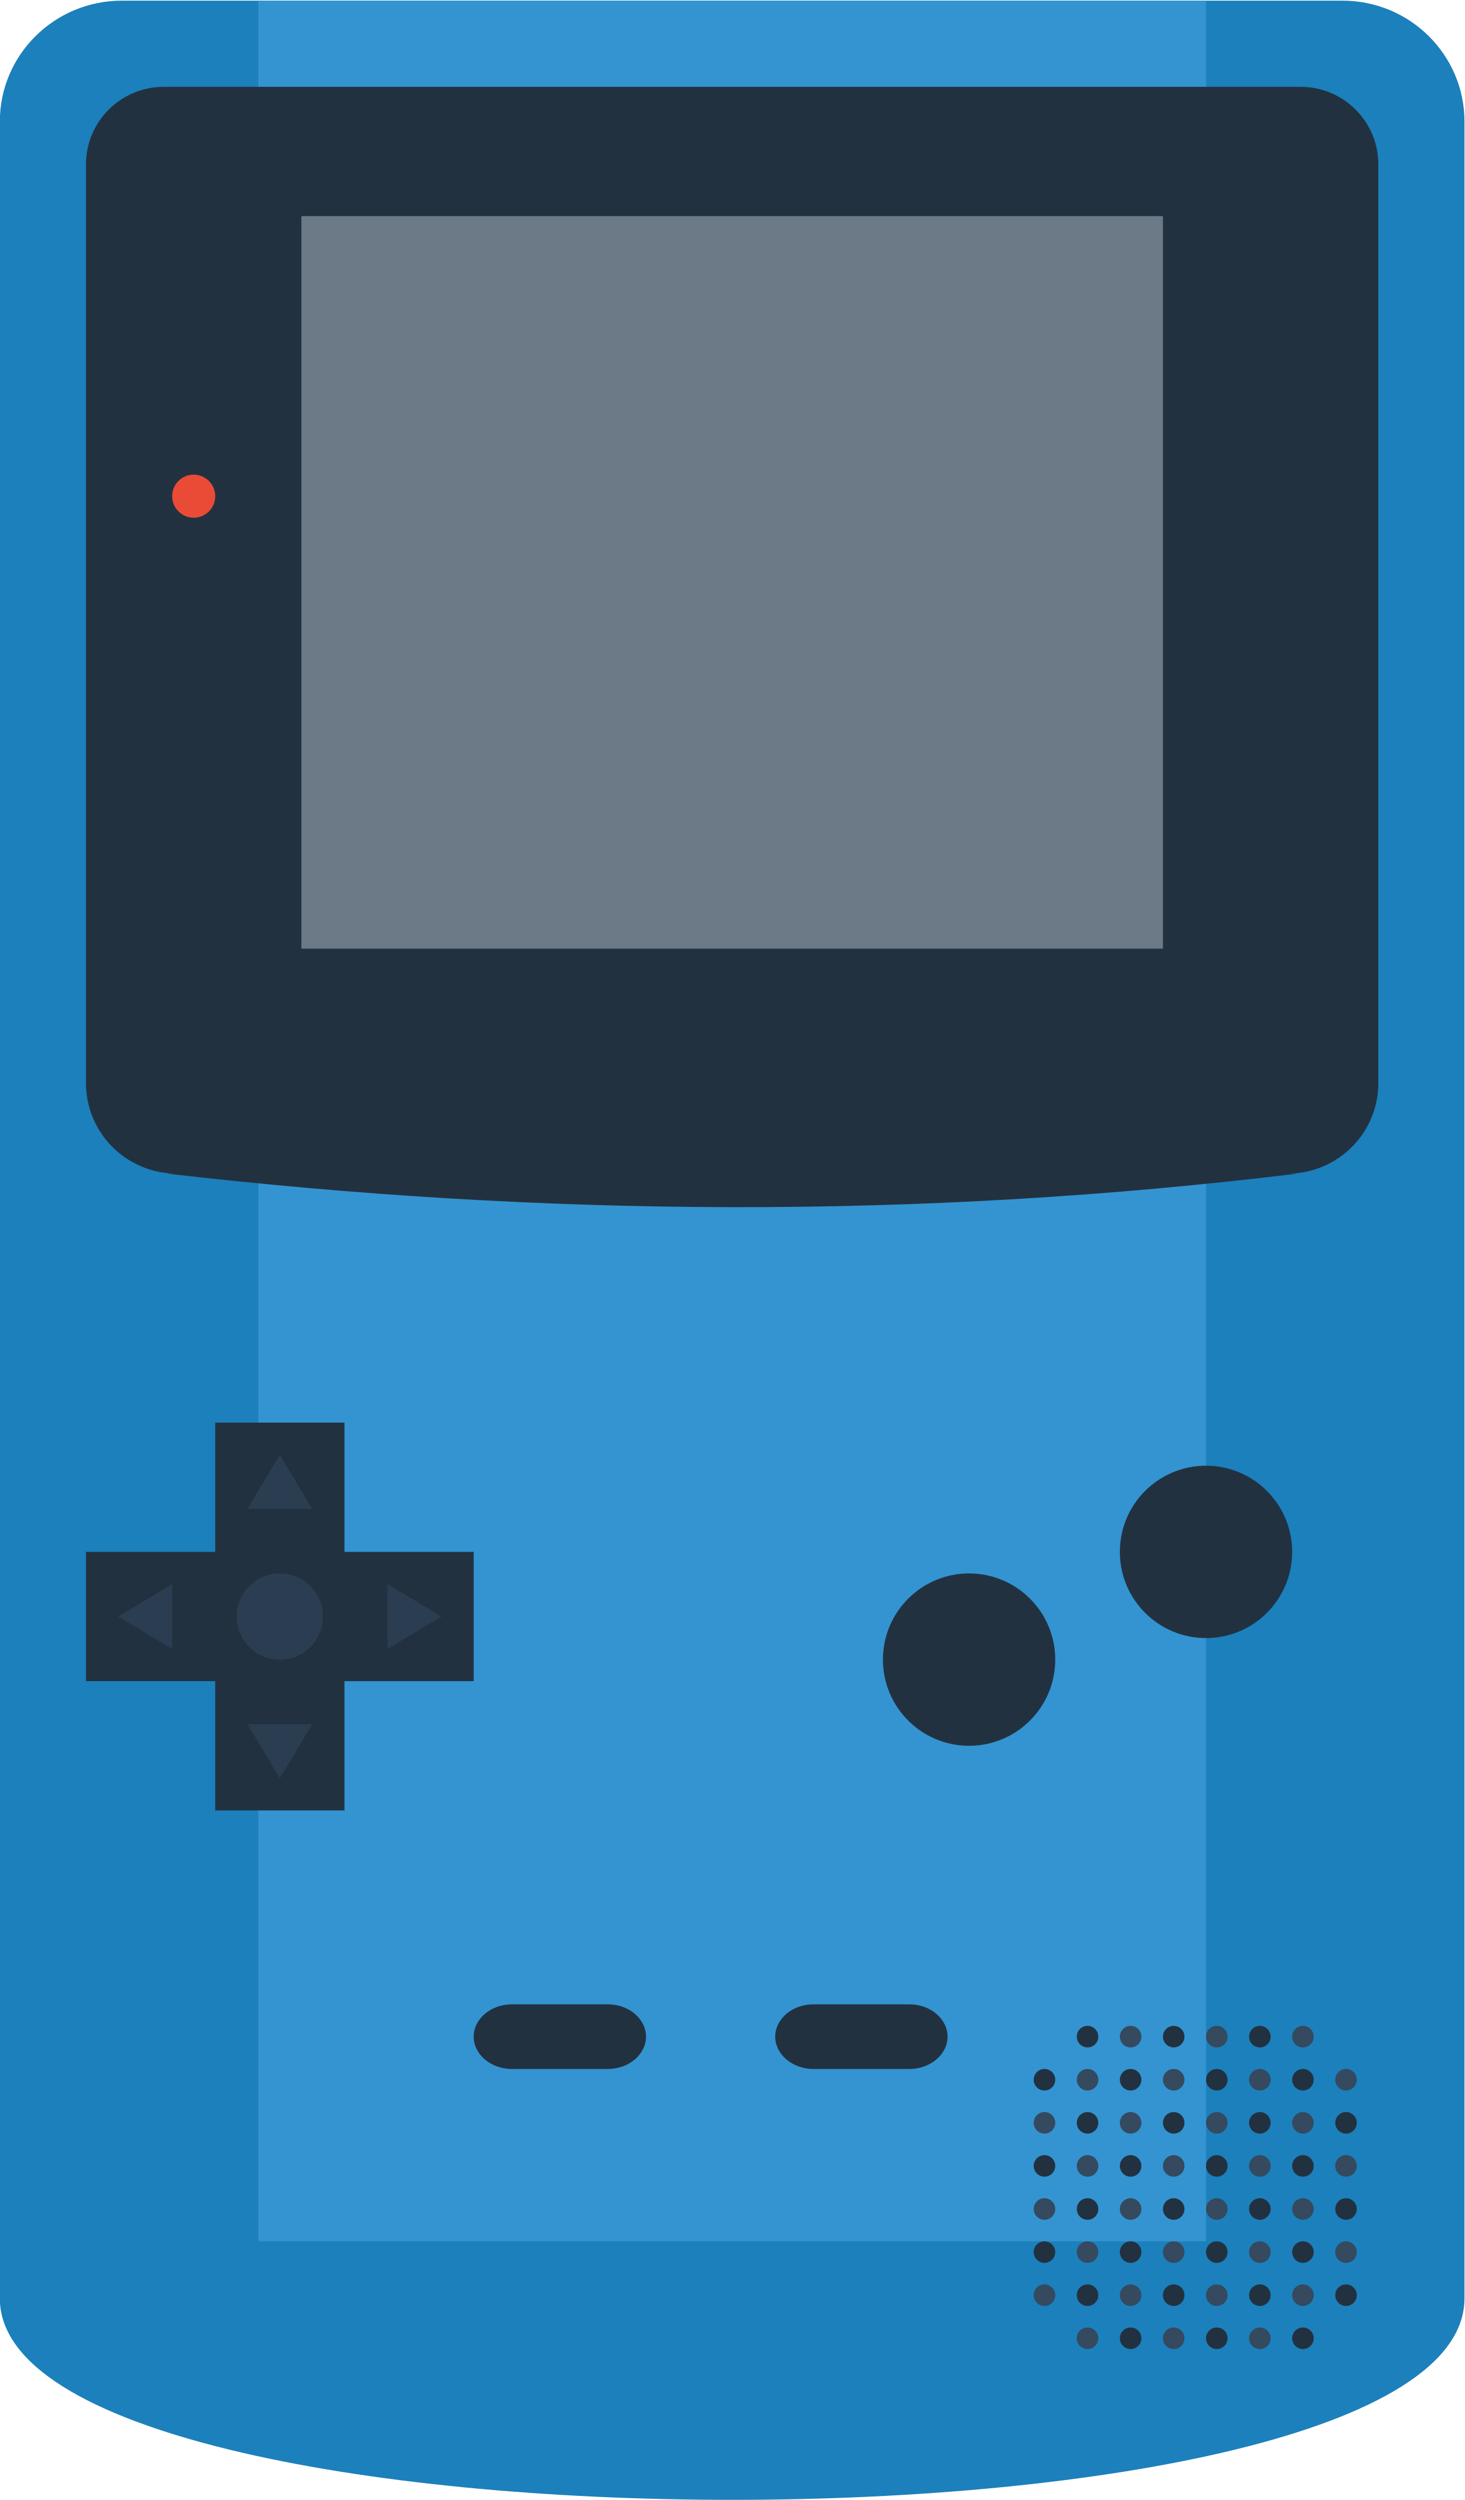 <svg height="309.334" viewBox="0 0 181.333 309.334" width="181.333" xmlns="http://www.w3.org/2000/svg" xmlns:xlink="http://www.w3.org/1999/xlink"><clipPath id="a"><path d="m0 256h256v-256h-256z"/></clipPath><g clip-path="url(#a)" transform="matrix(1.333 0 0 -1.333 -80 325.333)"><path d="m0 0h-113.333c-6.26 0-11.334-5.026-11.334-11.226v-194.58-3.742-3.742c0-24.947 136-24.947 136 0v3.742 3.742 194.58c0 6.2-5.074 11.226-11.333 11.226" fill="#1b80bb" transform="translate(184.667 244)"/><path d="m172 36h-88v208h88z" fill="#3394d1"/><path d="m0 0h-105.556c-3.988 0-7.222-3.222-7.222-7.196v-82.755-2.537c0-4.637 3.773-8.395 8.426-8.395h-.926c35-4.041 70-4.27 105 0h-.926c4.654 0 8.426 3.758 8.426 8.395v2.537 82.755c0 3.974-3.233 7.196-7.222 7.196" fill="#223140" transform="translate(180.778 236)"/><path d="m88 224h80v-68h-80z" fill="#6c7a88"/><path d="m0 0h-12v12h-12v-12h-12v-12h12v-12h12v12h12z" fill="#223140" transform="translate(104 100)"/><g fill="#2b3e51"><path d="m0 0c0-2.209-1.791-4-4-4s-4 1.791-4 4 1.791 4 4 4 4-1.791 4-4" transform="translate(90 94)"/><path d="m0 0 5 3v-6z" transform="translate(71 94)"/><path d="m0 0-5 3v-6z" transform="translate(101 94)"/><path d="m0 0-3 5h6z" transform="translate(86 79)"/><path d="m0 0-3-5h6z" transform="translate(86 109)"/></g><path d="m0 0c0-4.418-3.582-8-8-8s-8 3.582-8 8 3.582 8 8 8 8-3.582 8-8" fill="#223140" transform="translate(158 90)"/><path d="m0 0c0-4.418-3.582-8-8-8s-8 3.582-8 8 3.582 8 8 8 8-3.582 8-8" fill="#223140" transform="translate(180 100)"/><path d="m0 0h-8.926c-1.946 0-3.537 1.35-3.537 3 0 1.65 1.591 3 3.537 3h8.926c1.945 0 3.537-1.35 3.537-3 0-1.65-1.592-3-3.537-3" fill="#223140" transform="translate(116.463 52)"/><path d="m0 0h-8.926c-1.946 0-3.537 1.35-3.537 3 0 1.65 1.591 3 3.537 3h8.926c1.945 0 3.537-1.35 3.537-3 0-1.65-1.592-3-3.537-3" fill="#223140" transform="translate(144.463 52)"/><path d="m0 0c0-.552-.448-1-1-1s-1 .448-1 1 .448 1 1 1 1-.448 1-1" fill="#35495f" transform="translate(162 27)"/><path d="m0 0c0-.552-.448-1-1-1s-1 .448-1 1 .448 1 1 1 1-.448 1-1" fill="#223140" transform="translate(162 31)"/><path d="m0 0c0-.552-.448-1-1-1s-1 .448-1 1 .448 1 1 1 1-.448 1-1" fill="#35495f" transform="translate(162 35)"/><path d="m0 0c0-.552-.448-1-1-1s-1 .448-1 1 .448 1 1 1 1-.448 1-1" fill="#223140" transform="translate(162 39)"/><path d="m0 0c0-.552-.448-1-1-1s-1 .448-1 1 .448 1 1 1 1-.448 1-1" fill="#35495f" transform="translate(162 43)"/><path d="m0 0c0-.552-.448-1-1-1s-1 .448-1 1 .448 1 1 1 1-.448 1-1" fill="#223140" transform="translate(162 47)"/><path d="m0 0c0-.552-.448-1-1-1s-1 .448-1 1 .448 1 1 1 1-.448 1-1" fill="#35495f" transform="translate(162 51)"/><path d="m0 0c0-.552-.448-1-1-1s-1 .448-1 1 .448 1 1 1 1-.448 1-1" fill="#35495f" transform="translate(158 31)"/><path d="m0 0c0-.552-.448-1-1-1s-1 .448-1 1 .448 1 1 1 1-.448 1-1" fill="#223140" transform="translate(158 35)"/><path d="m0 0c0-.552-.448-1-1-1s-1 .448-1 1 .448 1 1 1 1-.448 1-1" fill="#35495f" transform="translate(158 39)"/><path d="m0 0c0-.552-.448-1-1-1s-1 .448-1 1 .448 1 1 1 1-.448 1-1" fill="#223140" transform="translate(158 43)"/><path d="m0 0c0-.552-.448-1-1-1s-1 .448-1 1 .448 1 1 1 1-.448 1-1" fill="#35495f" transform="translate(158 47)"/><path d="m0 0c0-.552-.448-1-1-1s-1 .448-1 1 .448 1 1 1 1-.448 1-1" fill="#223140" transform="translate(158 51)"/><path d="m0 0c0-.552-.448-1-1-1s-1 .448-1 1 .448 1 1 1 1-.448 1-1" fill="#223140" transform="translate(162 55)"/><path d="m0 0c0-.552-.448-1-1-1s-1 .448-1 1 .448 1 1 1 1-.448 1-1" fill="#223140" transform="translate(166 27)"/><path d="m0 0c0-.552-.448-1-1-1s-1 .448-1 1 .448 1 1 1 1-.448 1-1" fill="#35495f" transform="translate(166 31)"/><path d="m0 0c0-.552-.448-1-1-1s-1 .448-1 1 .448 1 1 1 1-.448 1-1" fill="#223140" transform="translate(166 35)"/><path d="m0 0c0-.552-.448-1-1-1s-1 .448-1 1 .448 1 1 1 1-.448 1-1" fill="#35495f" transform="translate(166 39)"/><path d="m0 0c0-.552-.448-1-1-1s-1 .448-1 1 .448 1 1 1 1-.448 1-1" fill="#223140" transform="translate(166 43)"/><path d="m0 0c0-.552-.448-1-1-1s-1 .448-1 1 .448 1 1 1 1-.448 1-1" fill="#35495f" transform="translate(166 47)"/><path d="m0 0c0-.552-.448-1-1-1s-1 .448-1 1 .448 1 1 1 1-.448 1-1" fill="#223140" transform="translate(166 51)"/><path d="m0 0c0-.552-.448-1-1-1s-1 .448-1 1 .448 1 1 1 1-.448 1-1" fill="#35495f" transform="translate(166 55)"/><path d="m0 0c0-.552-.448-1-1-1s-1 .448-1 1 .448 1 1 1 1-.448 1-1" fill="#35495f" transform="translate(170 27)"/><path d="m0 0c0-.552-.448-1-1-1s-1 .448-1 1 .448 1 1 1 1-.448 1-1" fill="#223140" transform="translate(170 31)"/><path d="m0 0c0-.552-.448-1-1-1s-1 .448-1 1 .448 1 1 1 1-.448 1-1" fill="#35495f" transform="translate(170 35)"/><path d="m0 0c0-.552-.448-1-1-1s-1 .448-1 1 .448 1 1 1 1-.448 1-1" fill="#223140" transform="translate(170 39)"/><path d="m0 0c0-.552-.448-1-1-1s-1 .448-1 1 .448 1 1 1 1-.448 1-1" fill="#35495f" transform="translate(170 43)"/><path d="m0 0c0-.552-.448-1-1-1s-1 .448-1 1 .448 1 1 1 1-.448 1-1" fill="#223140" transform="translate(170 47)"/><path d="m0 0c0-.552-.448-1-1-1s-1 .448-1 1 .448 1 1 1 1-.448 1-1" fill="#35495f" transform="translate(170 51)"/><path d="m0 0c0-.552-.448-1-1-1s-1 .448-1 1 .448 1 1 1 1-.448 1-1" fill="#223140" transform="translate(170 55)"/><path d="m0 0c0-.552-.448-1-1-1s-1 .448-1 1 .448 1 1 1 1-.448 1-1" fill="#223140" transform="translate(174 27)"/><path d="m0 0c0-.552-.448-1-1-1s-1 .448-1 1 .448 1 1 1 1-.448 1-1" fill="#35495f" transform="translate(174 31)"/><path d="m0 0c0-.552-.448-1-1-1s-1 .448-1 1 .448 1 1 1 1-.448 1-1" fill="#223140" transform="translate(174 35)"/><path d="m0 0c0-.552-.448-1-1-1s-1 .448-1 1 .448 1 1 1 1-.448 1-1" fill="#35495f" transform="translate(174 39)"/><path d="m0 0c0-.552-.448-1-1-1s-1 .448-1 1 .448 1 1 1 1-.448 1-1" fill="#223140" transform="translate(174 43)"/><path d="m0 0c0-.552-.448-1-1-1s-1 .448-1 1 .448 1 1 1 1-.448 1-1" fill="#35495f" transform="translate(174 47)"/><path d="m0 0c0-.552-.448-1-1-1s-1 .448-1 1 .448 1 1 1 1-.448 1-1" fill="#223140" transform="translate(174 51)"/><path d="m0 0c0-.552-.448-1-1-1s-1 .448-1 1 .448 1 1 1 1-.448 1-1" fill="#35495f" transform="translate(174 55)"/><path d="m0 0c0-.552-.448-1-1-1s-1 .448-1 1 .448 1 1 1 1-.448 1-1" fill="#35495f" transform="translate(178 27)"/><path d="m0 0c0-.552-.448-1-1-1s-1 .448-1 1 .448 1 1 1 1-.448 1-1" fill="#223140" transform="translate(178 31)"/><path d="m0 0c0-.552-.448-1-1-1s-1 .448-1 1 .448 1 1 1 1-.448 1-1" fill="#35495f" transform="translate(178 35)"/><path d="m0 0c0-.552-.448-1-1-1s-1 .448-1 1 .448 1 1 1 1-.448 1-1" fill="#223140" transform="translate(178 39)"/><path d="m0 0c0-.552-.448-1-1-1s-1 .448-1 1 .448 1 1 1 1-.448 1-1" fill="#35495f" transform="translate(178 43)"/><path d="m0 0c0-.552-.448-1-1-1s-1 .448-1 1 .448 1 1 1 1-.448 1-1" fill="#223140" transform="translate(178 47)"/><path d="m0 0c0-.552-.448-1-1-1s-1 .448-1 1 .448 1 1 1 1-.448 1-1" fill="#35495f" transform="translate(178 51)"/><path d="m0 0c0-.552-.448-1-1-1s-1 .448-1 1 .448 1 1 1 1-.448 1-1" fill="#223140" transform="translate(178 55)"/><path d="m0 0c0-.552-.448-1-1-1s-1 .448-1 1 .448 1 1 1 1-.448 1-1" fill="#223140" transform="translate(182 27)"/><path d="m0 0c0-.552-.448-1-1-1s-1 .448-1 1 .448 1 1 1 1-.448 1-1" fill="#35495f" transform="translate(182 31)"/><path d="m0 0c0-.552-.448-1-1-1s-1 .448-1 1 .448 1 1 1 1-.448 1-1" fill="#223140" transform="translate(182 35)"/><path d="m0 0c0-.552-.448-1-1-1s-1 .448-1 1 .448 1 1 1 1-.448 1-1" fill="#35495f" transform="translate(182 39)"/><path d="m0 0c0-.552-.448-1-1-1s-1 .448-1 1 .448 1 1 1 1-.448 1-1" fill="#223140" transform="translate(182 43)"/><path d="m0 0c0-.552-.448-1-1-1s-1 .448-1 1 .448 1 1 1 1-.448 1-1" fill="#35495f" transform="translate(182 47)"/><path d="m0 0c0-.552-.448-1-1-1s-1 .448-1 1 .448 1 1 1 1-.448 1-1" fill="#223140" transform="translate(182 51)"/><path d="m0 0c0-.552-.448-1-1-1s-1 .448-1 1 .448 1 1 1 1-.448 1-1" fill="#223140" transform="translate(186 31)"/><path d="m0 0c0-.552-.448-1-1-1s-1 .448-1 1 .448 1 1 1 1-.448 1-1" fill="#35495f" transform="translate(186 35)"/><path d="m0 0c0-.552-.448-1-1-1s-1 .448-1 1 .448 1 1 1 1-.448 1-1" fill="#223140" transform="translate(186 39)"/><path d="m0 0c0-.552-.448-1-1-1s-1 .448-1 1 .448 1 1 1 1-.448 1-1" fill="#35495f" transform="translate(186 43)"/><path d="m0 0c0-.552-.448-1-1-1s-1 .448-1 1 .448 1 1 1 1-.448 1-1" fill="#223140" transform="translate(186 47)"/><path d="m0 0c0-.552-.448-1-1-1s-1 .448-1 1 .448 1 1 1 1-.448 1-1" fill="#35495f" transform="translate(186 51)"/><path d="m0 0c0-.552-.448-1-1-1s-1 .448-1 1 .448 1 1 1 1-.448 1-1" fill="#35495f" transform="translate(182 55)"/><path d="m0 0c0-1.105-.895-2-2-2s-2 .895-2 2 .895 2 2 2 2-.895 2-2" fill="#e94b36" transform="translate(80 198)"/></g></svg>